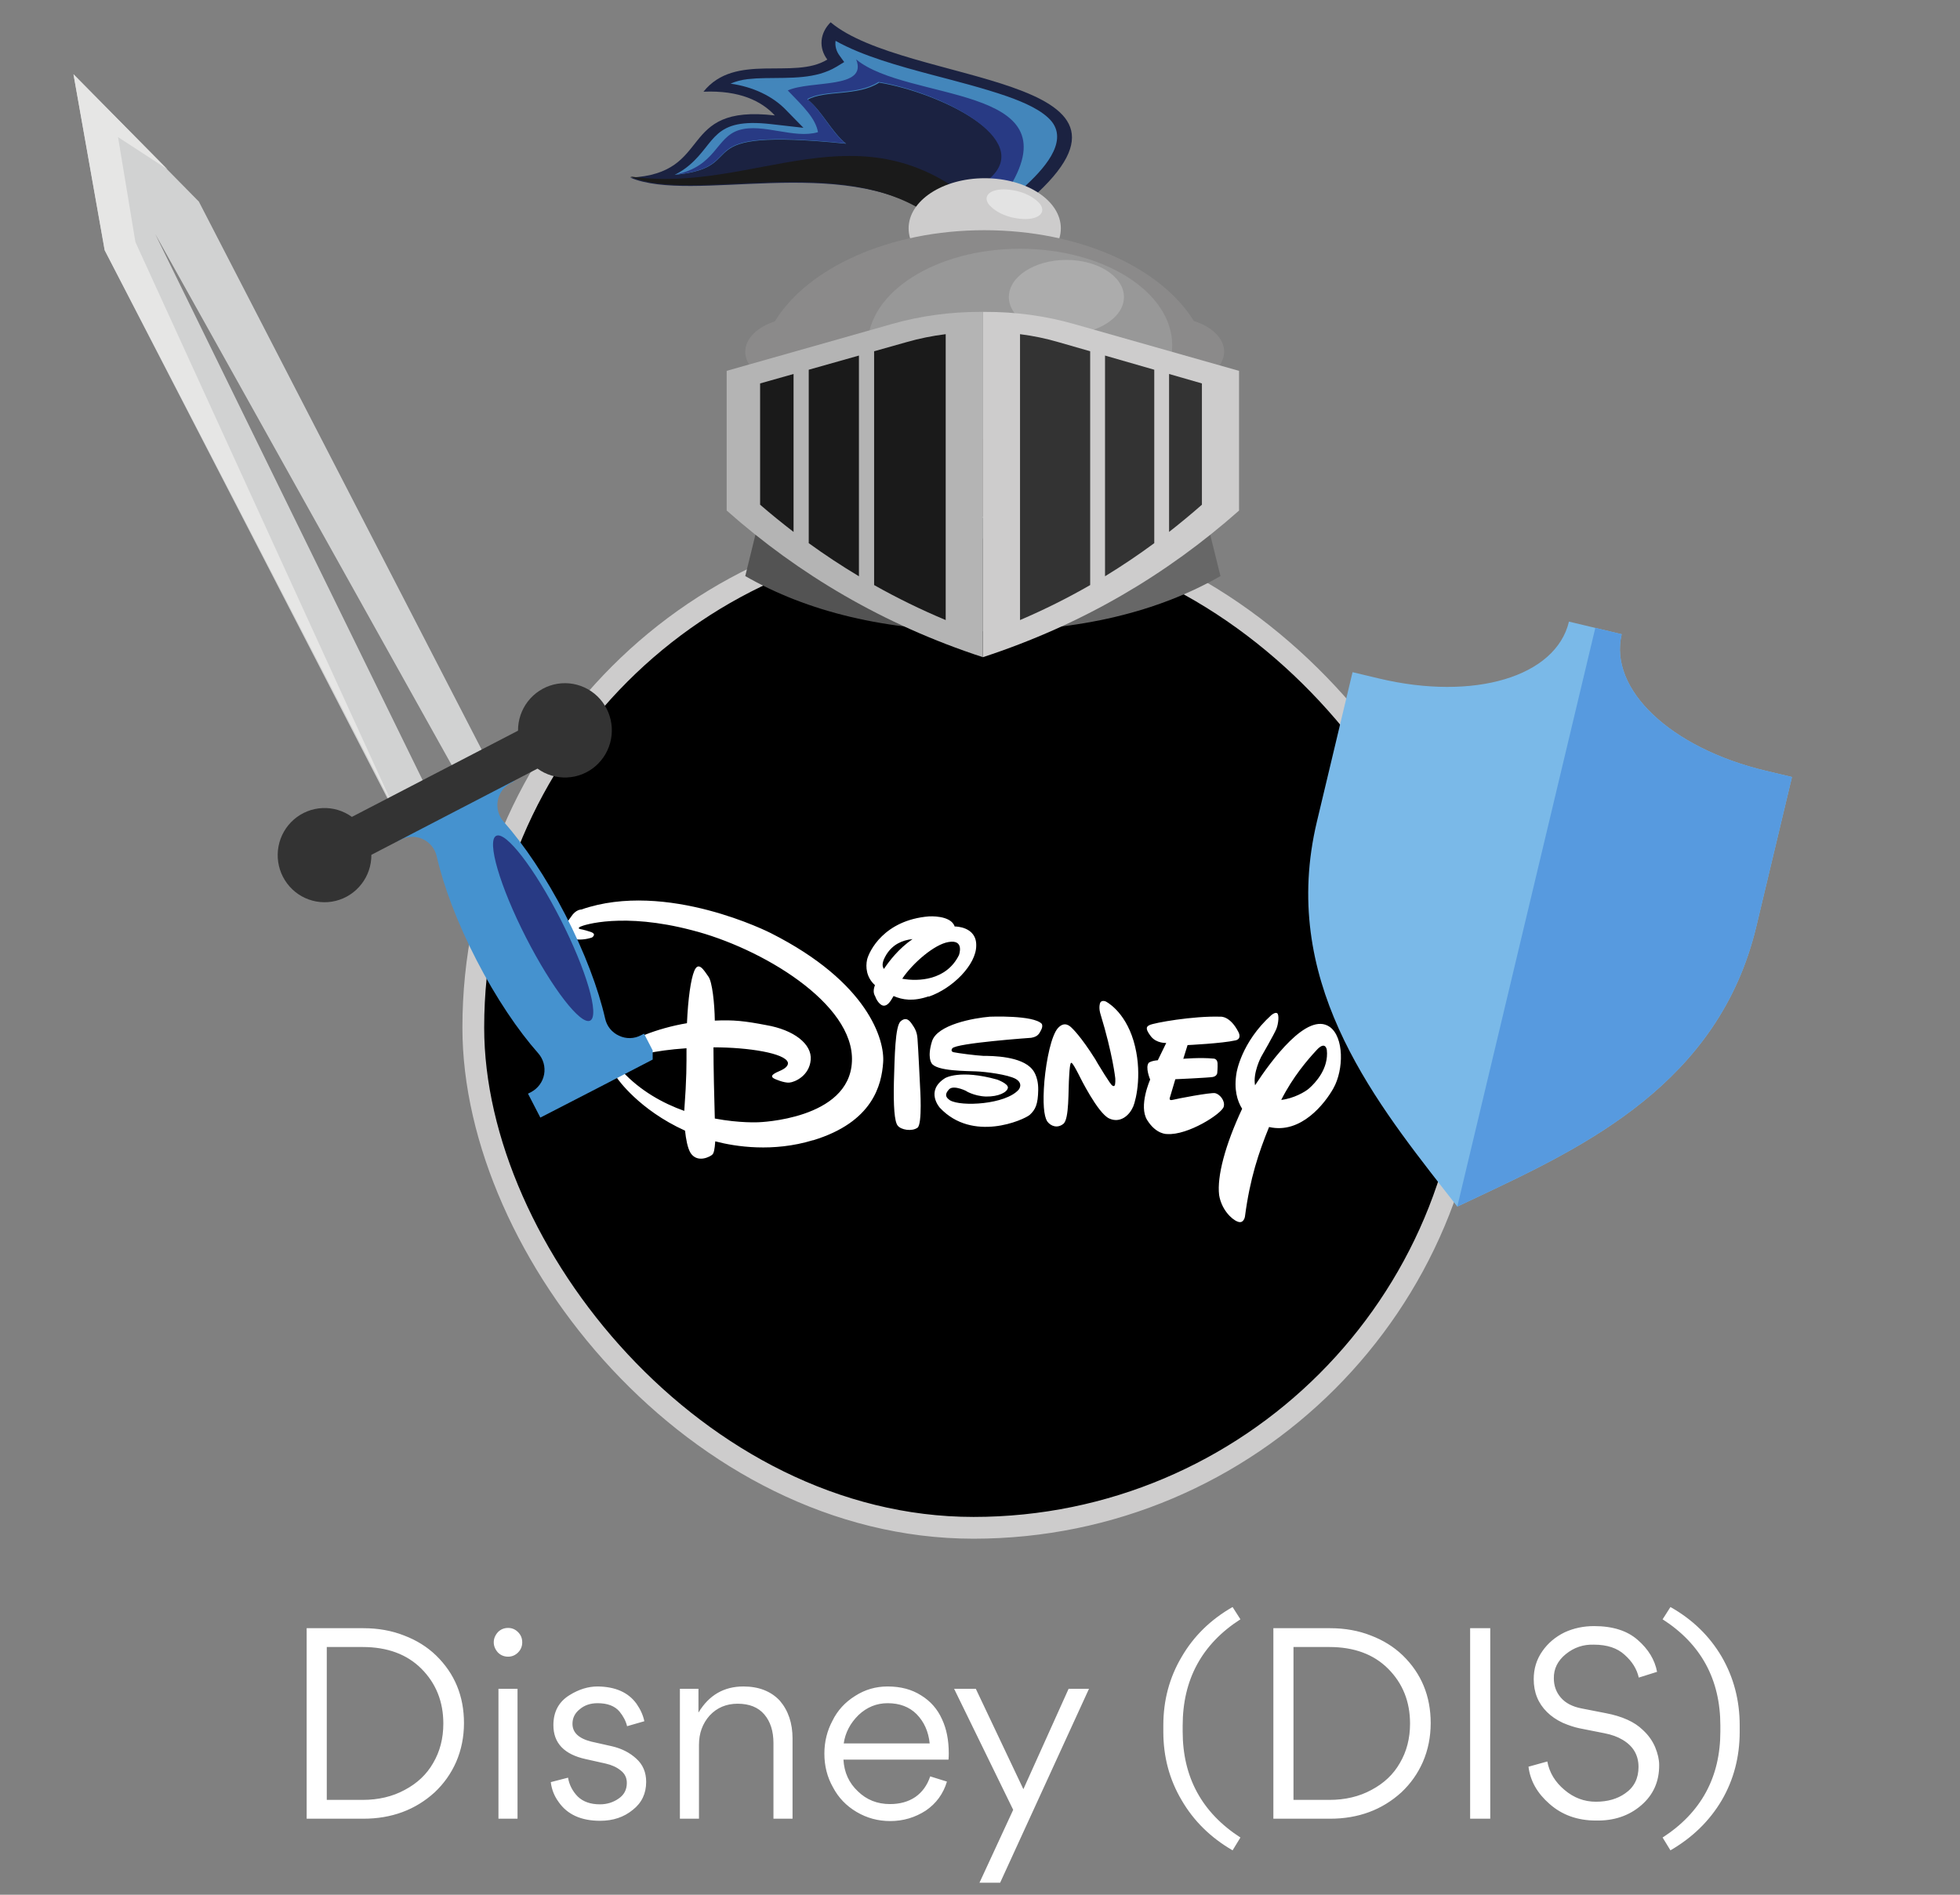 <svg width="90" height="87" viewBox="0 0 90 87" fill="none" xmlns="http://www.w3.org/2000/svg">
<rect x="0" y="0" width="90" height="87" fill="#808080" stroke="none"/>
<rect x="21.733" y="24.215" width="45.937" height="45.937" rx="22.968" fill="black"/>
<rect x="21.733" y="24.215" width="45.937" height="45.937" rx="22.968" stroke="#CDCCCC"/>
<path d="M56.728 47.771C56.125 47.91 54.531 47.987 54.531 47.987L54.335 48.616C54.335 48.616 55.124 48.549 55.702 48.606C55.702 48.606 55.888 48.59 55.908 48.812C55.919 49.039 55.893 49.276 55.893 49.276C55.893 49.276 55.877 49.416 55.686 49.452C55.465 49.488 53.969 49.555 53.969 49.555L53.727 50.37C53.727 50.37 53.639 50.555 53.84 50.504C54.026 50.452 55.594 50.153 55.8 50.194C56.016 50.246 56.264 50.545 56.192 50.813C56.109 51.138 54.542 52.138 53.593 52.071C53.593 52.071 53.093 52.102 52.675 51.427C52.273 50.782 52.814 49.57 52.814 49.57C52.814 49.57 52.572 49.003 52.752 48.797C52.752 48.797 52.855 48.709 53.165 48.683L53.552 47.889C53.552 47.889 53.113 47.915 52.855 47.595C52.618 47.286 52.598 47.152 52.783 47.069C52.979 46.966 54.794 46.641 56.042 46.683C56.042 46.683 56.48 46.631 56.867 47.389C56.867 47.389 57.043 47.698 56.733 47.771M52.025 50.823C51.871 51.2 51.443 51.597 50.927 51.354C50.401 51.107 49.571 49.416 49.571 49.416C49.571 49.416 49.261 48.786 49.2 48.807C49.2 48.807 49.133 48.683 49.096 49.374C49.045 50.06 49.107 51.396 48.823 51.607C48.565 51.813 48.256 51.726 48.081 51.483C47.936 51.241 47.874 50.658 47.957 49.642C48.05 48.627 48.282 47.544 48.576 47.209C48.885 46.868 49.133 47.116 49.225 47.209C49.225 47.209 49.622 47.569 50.293 48.637L50.406 48.833C50.406 48.833 51.015 49.849 51.077 49.843C51.077 49.843 51.128 49.895 51.169 49.854C51.231 49.838 51.211 49.508 51.211 49.508C51.211 49.508 51.097 48.41 50.53 46.554C50.53 46.554 50.447 46.316 50.504 46.09C50.556 45.883 50.777 45.986 50.777 45.986C50.777 45.986 51.633 46.399 52.051 47.791C52.464 49.184 52.185 50.447 52.031 50.823M47.828 47.25C47.745 47.394 47.709 47.595 47.353 47.652C47.353 47.652 43.899 47.894 43.728 48.137C43.728 48.137 43.615 48.281 43.801 48.317C43.997 48.358 44.781 48.462 45.152 48.482C45.554 48.482 46.905 48.492 47.4 49.101C47.4 49.101 47.684 49.39 47.673 50.045C47.663 50.715 47.544 50.952 47.281 51.194C47.008 51.421 44.667 52.473 43.156 50.864C43.156 50.864 42.465 50.091 43.398 49.503C43.398 49.503 44.069 49.091 45.786 49.57C45.786 49.57 46.302 49.756 46.281 49.947C46.25 50.153 45.853 50.359 45.276 50.349C44.719 50.333 44.306 50.065 44.389 50.112C44.466 50.137 43.785 49.782 43.574 50.024C43.368 50.251 43.419 50.385 43.625 50.524C44.141 50.823 46.167 50.715 46.771 50.039C46.771 50.039 47.013 49.766 46.647 49.544C46.286 49.338 45.234 49.209 44.827 49.194C44.44 49.173 42.991 49.194 42.775 48.817C42.775 48.817 42.568 48.549 42.795 47.817C43.032 47.044 44.719 46.745 45.451 46.683C45.451 46.683 47.462 46.6 47.838 47.013C47.838 47.013 47.89 47.105 47.828 47.245M42.125 51.782C41.883 51.963 41.367 51.886 41.217 51.679C41.073 51.499 41.021 50.787 41.047 49.668C41.083 48.523 41.099 47.121 41.356 46.894C41.614 46.672 41.769 46.868 41.872 47.018C41.975 47.172 42.109 47.343 42.13 47.698C42.161 48.059 42.249 49.916 42.249 49.916C42.249 49.916 42.362 51.607 42.13 51.782M42.641 45.749C41.929 45.992 41.444 45.914 41.032 45.734C40.851 46.059 40.743 46.157 40.609 46.177C40.403 46.198 40.222 45.868 40.196 45.765C40.155 45.687 40.057 45.548 40.176 45.234C39.773 44.873 39.743 44.388 39.815 44.063C39.908 43.681 40.588 42.248 42.651 42.078C42.651 42.078 43.661 42.006 43.837 42.542H43.868C43.868 42.542 44.847 42.542 44.827 43.419C44.827 44.295 43.744 45.388 42.641 45.765M43.558 43.254C42.909 43.357 41.908 44.223 41.429 44.94C42.166 45.074 43.455 45.022 44.033 43.857C44.033 43.857 44.306 43.125 43.558 43.254ZM40.707 43.821C40.501 44.156 40.49 44.357 40.588 44.491C40.831 44.13 41.259 43.563 41.903 43.12C41.408 43.171 40.99 43.377 40.707 43.821ZM58.275 51.746C57.801 52.912 57.398 54.093 57.166 55.861C57.166 55.861 57.115 56.207 56.831 56.093C56.548 55.99 56.084 55.526 55.98 54.871C55.877 54.015 56.259 52.571 57.037 50.911C56.81 50.55 56.651 50.014 56.78 49.261C56.78 49.261 56.986 47.869 58.378 46.61C58.378 46.61 58.543 46.471 58.636 46.518C58.749 46.569 58.703 47.013 58.61 47.239C58.528 47.456 57.909 48.529 57.909 48.529C57.909 48.529 57.522 49.261 57.63 49.833C58.363 48.709 60.028 46.43 61.059 47.152C61.714 47.616 61.714 49.111 61.224 49.978C60.838 50.663 59.745 52.081 58.285 51.751M60.43 48.245C60.049 48.657 59.368 49.441 58.832 50.504C59.399 50.442 59.951 50.127 60.121 49.967C60.394 49.725 61.023 49.07 60.925 48.204C60.925 48.204 60.864 47.75 60.43 48.245ZM37.329 52.355C35.504 52.912 33.782 52.654 32.843 52.406C32.817 52.788 32.776 52.948 32.714 53.01C32.642 53.092 32.044 53.432 31.714 52.948C31.57 52.716 31.497 52.298 31.456 51.916C29.342 50.957 28.362 49.544 28.331 49.493C28.28 49.441 27.8 48.941 28.28 48.322C28.728 47.766 30.213 47.203 31.544 46.982C31.595 45.847 31.719 44.971 31.879 44.584C32.07 44.12 32.312 44.532 32.529 44.842C32.704 45.074 32.812 46.069 32.823 46.863C33.689 46.822 34.215 46.884 35.179 47.069C36.448 47.286 37.293 47.936 37.226 48.668C37.164 49.39 36.504 49.689 36.246 49.709C35.989 49.73 35.576 49.539 35.576 49.539C35.287 49.405 35.55 49.282 35.886 49.137C36.257 48.957 36.174 48.776 36.174 48.776C36.04 48.364 34.395 48.09 32.761 48.09C32.761 48.993 32.797 50.488 32.823 51.359C33.967 51.576 34.823 51.53 34.823 51.53C34.823 51.53 39 51.411 39.119 48.745C39.248 46.074 34.942 43.517 31.771 42.712C28.605 41.882 26.81 42.47 26.655 42.547C26.485 42.63 26.64 42.66 26.64 42.66C26.64 42.66 26.81 42.686 27.119 42.789C27.429 42.893 27.181 43.047 27.181 43.047C26.64 43.233 26.037 43.125 25.918 42.877C25.799 42.635 25.995 42.413 26.227 42.088C26.444 41.753 26.692 41.763 26.692 41.763C30.61 40.397 35.396 42.846 35.396 42.846C39.871 45.105 40.635 47.76 40.552 48.792C40.48 49.807 40.088 51.525 37.329 52.36M28.718 48.668C28.274 48.874 28.584 49.204 28.584 49.204C29.419 50.096 30.44 50.658 31.42 51.009C31.533 49.462 31.523 48.91 31.523 48.132C30.007 48.235 29.131 48.482 28.718 48.668Z" fill="white"/>
<path d="M66.918 55.402L66.304 54.617C62.939 50.298 58.752 44.925 60.47 37.725L62.107 30.864L63.317 31.153C67.689 32.196 71.44 31.073 72.044 28.543L74.465 29.12C73.862 31.651 76.703 34.346 81.074 35.389L82.284 35.677L80.648 42.538C78.93 49.738 72.769 52.643 67.819 54.977L66.918 55.402Z" fill="#7AB9E8"/>
<path d="M81.074 35.389C76.703 34.346 73.861 31.651 74.465 29.12L73.254 28.832L66.917 55.4L66.918 55.402L67.819 54.977C72.769 52.643 78.93 49.738 80.648 42.538L82.284 35.678L81.074 35.389Z" fill="#579ADF"/>
<path fill-rule="evenodd" clip-rule="evenodd" d="M35.148 22.674C34.838 23.935 34.529 25.194 34.221 26.452C37.056 28.075 40.635 28.981 45.132 28.982V23.779L35.148 22.674Z" fill="#535353"/>
<path fill-rule="evenodd" clip-rule="evenodd" d="M55.107 22.674C55.422 23.935 55.733 25.194 56.042 26.452C53.201 28.075 49.63 28.981 45.132 28.982V23.779L55.107 22.674Z" fill="#676767"/>
<path fill-rule="evenodd" clip-rule="evenodd" d="M47.363 9.11C53.84 3.382 41.593 3.925 38.141 1.023C37.898 1.265 37.753 1.557 37.726 1.861C37.699 2.165 37.789 2.469 37.988 2.734C36.455 3.686 33.762 2.387 32.301 4.211C33.956 4.14 34.964 4.636 35.579 5.3C31.039 4.774 32.815 7.974 28.936 8.154C31.826 9.378 38.614 7.028 42.812 9.888C44.706 9.835 45.468 9.168 47.363 9.11Z" fill="#1B2241"/>
<path fill-rule="evenodd" clip-rule="evenodd" d="M28.938 8.101C31.799 9.365 38.537 6.956 42.704 9.888C43.479 9.855 44.242 9.721 44.961 9.491C39.511 4.678 34.676 8.951 28.936 8.101H28.938Z" fill="#1A1A1A"/>
<path fill-rule="evenodd" clip-rule="evenodd" d="M46.985 8.624C46.237 8.682 45.504 8.817 44.805 9.023L44.755 9.036C44.999 8.763 45.239 8.491 45.475 8.218C47.619 6.395 43.108 4.238 40.372 3.795C39.387 4.432 37.869 4.13 37.091 4.578C37.762 5.119 38.177 6.056 38.85 6.598C31.169 5.821 34.668 7.67 30.982 8.028C31.23 7.903 31.455 7.754 31.652 7.586C32.886 6.537 32.703 5.392 35.394 5.698L36.892 5.868C36.627 5.595 36.36 5.322 36.091 5.049C35.485 4.416 34.572 3.983 33.545 3.841C33.785 3.736 34.051 3.666 34.326 3.634C34.589 3.605 34.855 3.589 35.12 3.587C36.318 3.566 37.459 3.636 38.412 3.063L38.765 2.848C38.696 2.753 38.623 2.659 38.56 2.566C38.401 2.356 38.334 2.115 38.368 1.875C39.603 2.572 41.31 3.04 42.773 3.429C43.931 3.735 45.146 4.042 46.245 4.423C47.02 4.695 47.89 5.074 48.302 5.591C49.048 6.556 47.894 7.809 46.985 8.624Z" fill="#4386BB"/>
<path fill-rule="evenodd" clip-rule="evenodd" d="M45.906 8.751C45.517 8.827 45.133 8.918 44.756 9.023L44.707 9.036C44.95 8.761 45.189 8.487 45.424 8.213C47.56 6.378 43.065 4.207 40.339 3.762C39.357 4.403 37.844 4.099 37.069 4.549C37.737 5.094 38.152 6.037 38.822 6.583C31.168 5.8 34.655 7.661 30.981 8.022C32.894 7.647 32.859 6.295 33.945 5.97C35.032 5.644 36.467 6.393 37.561 6.068C37.447 5.441 36.928 4.931 36.173 4.153C37.221 3.677 39.863 4.102 39.314 2.728C41.665 4.677 49.239 3.869 46.365 8.583L45.906 8.751Z" fill="#283A84"/>
<path d="M45.217 12.786C43.287 12.786 41.722 11.756 41.722 10.485C41.722 9.214 43.287 8.183 45.217 8.183C47.147 8.183 48.712 9.214 48.712 10.485C48.712 11.756 47.147 12.786 45.217 12.786Z" fill="#CDCCCC"/>
<path fill-rule="evenodd" clip-rule="evenodd" d="M45.201 10.57C40.82 10.57 37.076 12.307 35.578 14.758C34.774 15.016 34.221 15.548 34.221 16.157C34.224 16.359 34.286 16.559 34.4 16.742C34.514 16.926 34.678 17.089 34.883 17.222C34.957 20.806 39.548 23.697 45.201 23.697C50.854 23.697 55.429 20.812 55.516 17.238C55.729 17.104 55.902 16.938 56.022 16.751C56.142 16.563 56.208 16.358 56.213 16.151C56.213 15.536 55.641 14.993 54.818 14.739C53.314 12.295 49.577 10.57 45.201 10.57Z" fill="#8B8A8A"/>
<path fill-rule="evenodd" clip-rule="evenodd" d="M46.836 20.288C42.984 20.288 39.846 18.301 39.846 15.855C39.846 13.409 42.99 11.422 46.836 11.422C50.683 11.422 53.826 13.409 53.826 15.855C53.826 18.301 50.691 20.288 46.836 20.288Z" fill="#989898"/>
<path fill-rule="evenodd" clip-rule="evenodd" d="M48.967 15.344C47.511 15.344 46.325 14.577 46.325 13.639C46.325 12.7 47.511 11.934 48.967 11.934C50.424 11.934 51.61 12.699 51.61 13.639C51.61 14.579 50.411 15.344 48.967 15.344Z" fill="#ACACAC"/>
<path fill-rule="evenodd" clip-rule="evenodd" d="M45.132 14.321H45.232C46.625 14.315 48.009 14.504 49.314 14.877L56.895 17.029V23.444C53.578 26.379 49.71 28.678 45.132 30.176V14.321Z" fill="#CDCCCC"/>
<path fill-rule="evenodd" clip-rule="evenodd" d="M46.836 15.344C47.44 15.42 48.033 15.543 48.606 15.711L50.059 16.129V26.864C49.033 27.455 47.957 27.992 46.838 28.471V15.344H46.836ZM50.741 16.326L53.002 16.977V24.94C52.287 25.467 51.534 25.976 50.741 26.46V16.326ZM53.682 17.172L55.19 17.606V23.174C54.707 23.599 54.204 24.015 53.682 24.424V17.172Z" fill="#333333"/>
<path fill-rule="evenodd" clip-rule="evenodd" d="M45.132 14.321H45.032C43.642 14.316 42.262 14.505 40.96 14.876L33.368 17.028V23.442C36.687 26.379 40.556 28.678 45.132 30.176V14.321Z" fill="#B4B4B4"/>
<path fill-rule="evenodd" clip-rule="evenodd" d="M43.427 15.344C42.81 15.42 42.205 15.543 41.621 15.711L40.138 16.129V26.864C41.185 27.455 42.283 27.992 43.425 28.471V15.344H43.427ZM39.441 16.326L37.136 16.977V24.94C37.863 25.467 38.632 25.976 39.441 26.46V16.326ZM36.439 17.172L34.903 17.606V23.174C35.394 23.599 35.907 24.015 36.439 24.424V17.172Z" fill="#1A1A1A"/>
<path fill-rule="evenodd" clip-rule="evenodd" d="M46.099 8.695C45.444 8.695 45.131 9.001 45.397 9.377C45.566 9.577 45.807 9.746 46.099 9.865C46.392 9.984 46.724 10.051 47.065 10.059C47.717 10.059 48.031 9.754 47.764 9.377C47.596 9.176 47.354 9.008 47.063 8.889C46.771 8.77 46.439 8.703 46.099 8.695Z" fill="#E3E3E3"/>
<g clip-path="url(#clip0_182_2502)">
<path fill-rule="evenodd" clip-rule="evenodd" d="M29.573 47.463L29.436 47.534C29.281 47.617 29.109 47.662 28.933 47.666C28.758 47.67 28.584 47.632 28.425 47.556C28.265 47.484 28.124 47.376 28.013 47.24C27.902 47.104 27.826 46.943 27.788 46.771C27.475 45.4 26.847 43.724 25.954 41.993C25.061 40.263 24.058 38.782 23.129 37.732C23.013 37.601 22.928 37.445 22.881 37.277C22.834 37.108 22.826 36.931 22.858 36.759C22.89 36.587 22.961 36.424 23.065 36.283C23.17 36.143 23.305 36.028 23.46 35.948L23.599 35.877L23.031 34.779L20.363 36.153L17.695 37.526L18.263 38.625L18.4 38.554C18.556 38.472 18.729 38.428 18.905 38.423C19.082 38.419 19.257 38.456 19.417 38.53C19.577 38.605 19.717 38.715 19.828 38.852C19.938 38.99 20.016 39.151 20.054 39.323C20.368 40.693 20.995 42.37 21.888 44.099C22.781 45.828 23.784 47.311 24.713 48.361C24.829 48.492 24.914 48.648 24.961 48.816C25.008 48.985 25.016 49.163 24.984 49.335C24.952 49.507 24.881 49.67 24.777 49.81C24.672 49.951 24.537 50.066 24.382 50.147L24.244 50.217L24.812 51.316L27.479 49.943L30.141 48.563L29.573 47.463Z" fill="#4592CF"/>
<path fill-rule="evenodd" clip-rule="evenodd" d="M22.782 38.38C22.342 38.609 22.953 40.696 24.148 43.037C25.344 45.378 26.67 47.092 27.102 46.862C27.535 46.633 26.931 44.546 25.736 42.205C24.54 39.864 23.222 38.15 22.782 38.38Z" fill="#283A84"/>
<path fill-rule="evenodd" clip-rule="evenodd" d="M3.375 3.41L4.804 11.489L18.142 37.336L22.469 35.103L9.131 9.256L3.375 3.41Z" fill="#D1D2D2"/>
<path fill-rule="evenodd" clip-rule="evenodd" d="M7.69 7.774L5.42 6.295L6.218 11.115L18.206 37.336L4.81 11.489L3.374 3.41L7.69 7.774Z" fill="#E6E6E5"/>
<path fill-rule="evenodd" clip-rule="evenodd" d="M7.125 10.741L13.427 23.611L19.73 36.483L20.419 36.133L21.105 35.783L14.115 23.263L7.125 10.741Z" fill="#818181"/>
<path fill-rule="evenodd" clip-rule="evenodd" d="M23.787 33.55L16.158 37.509C15.766 37.225 15.29 37.082 14.807 37.104C14.325 37.125 13.863 37.309 13.497 37.627C13.131 37.944 12.882 38.377 12.79 38.854C12.699 39.331 12.769 39.825 12.991 40.257C13.213 40.689 13.573 41.033 14.013 41.234C14.453 41.435 14.947 41.481 15.416 41.365C15.886 41.248 16.302 40.977 16.599 40.593C16.896 40.21 17.056 39.737 17.053 39.251L24.681 35.292C25.074 35.577 25.551 35.72 26.034 35.699C26.518 35.678 26.98 35.494 27.347 35.176C27.714 34.858 27.963 34.425 28.055 33.947C28.148 33.469 28.077 32.974 27.855 32.541C27.633 32.109 27.272 31.764 26.831 31.563C26.39 31.361 25.895 31.316 25.425 31.432C24.955 31.549 24.538 31.821 24.24 32.206C23.943 32.59 23.784 33.064 23.787 33.55Z" fill="#333333"/>
</g>
<path d="M14.081 83.509V74.761H16.684C17.364 74.761 17.988 74.873 18.556 75.097C19.125 75.313 19.613 75.617 20.02 76.009C20.877 76.841 21.305 77.877 21.305 79.117C21.305 79.757 21.184 80.353 20.945 80.905C20.712 81.433 20.384 81.897 19.96 82.297C19.073 83.105 17.98 83.509 16.684 83.509H14.081ZM15.005 75.625V82.645H16.648C17.377 82.645 18.02 82.493 18.581 82.189C19.157 81.885 19.593 81.473 19.889 80.953C20.201 80.425 20.357 79.821 20.357 79.141C20.357 78.133 20.02 77.293 19.349 76.621C18.684 75.957 17.785 75.625 16.648 75.625H15.005ZM22.864 75.877C22.736 75.733 22.672 75.577 22.672 75.409C22.672 75.241 22.736 75.085 22.864 74.941C22.992 74.813 23.148 74.749 23.332 74.749C23.508 74.749 23.66 74.813 23.788 74.941C23.916 75.069 23.98 75.225 23.98 75.409C23.98 75.593 23.916 75.749 23.788 75.877C23.66 76.005 23.508 76.069 23.332 76.069C23.148 76.069 22.992 76.005 22.864 75.877ZM22.888 83.509V77.545H23.764V83.509H22.888ZM29.671 81.817C29.671 82.353 29.467 82.781 29.059 83.101C28.651 83.437 28.151 83.605 27.559 83.605C26.687 83.605 26.051 83.317 25.651 82.741C25.451 82.469 25.331 82.165 25.291 81.829L26.083 81.625C26.139 81.953 26.287 82.241 26.527 82.489C26.775 82.729 27.115 82.849 27.547 82.849C27.875 82.849 28.167 82.757 28.423 82.573C28.663 82.405 28.783 82.169 28.783 81.865C28.783 81.625 28.687 81.433 28.495 81.289C28.319 81.145 28.091 81.041 27.811 80.977L26.899 80.773C25.907 80.557 25.411 80.037 25.411 79.213C25.411 78.597 25.659 78.137 26.155 77.833C26.579 77.569 27.007 77.437 27.439 77.437C28.255 77.445 28.851 77.709 29.227 78.229C29.411 78.493 29.531 78.761 29.587 79.033L28.795 79.261C28.739 79.029 28.623 78.805 28.447 78.589C28.231 78.333 27.895 78.205 27.439 78.205C27.111 78.205 26.839 78.297 26.623 78.481C26.399 78.657 26.287 78.881 26.287 79.153C26.287 79.553 26.575 79.825 27.151 79.969L28.111 80.185C28.551 80.289 28.919 80.477 29.215 80.749C29.519 81.021 29.671 81.377 29.671 81.817ZM36.392 83.509H35.516V80.041C35.516 79.489 35.376 79.049 35.096 78.721C34.816 78.393 34.408 78.229 33.872 78.229C33.352 78.229 32.924 78.409 32.588 78.769C32.26 79.137 32.096 79.585 32.096 80.113V83.509H31.22V77.545H32.072V78.637C32.552 77.837 33.24 77.437 34.136 77.437C34.84 77.437 35.396 77.653 35.804 78.085C36.196 78.541 36.392 79.121 36.392 79.825V83.509ZM43.554 80.797H38.73C38.762 81.381 38.982 81.865 39.39 82.249C39.79 82.641 40.282 82.837 40.866 82.837C41.322 82.837 41.71 82.729 42.03 82.513C42.35 82.289 42.578 81.973 42.714 81.565L43.482 81.805C43.314 82.365 42.99 82.809 42.51 83.137C42.014 83.457 41.47 83.617 40.878 83.617C40.318 83.617 39.802 83.477 39.33 83.197C38.858 82.917 38.498 82.541 38.25 82.069C37.986 81.605 37.854 81.089 37.854 80.521C37.854 79.977 37.978 79.473 38.226 79.009C38.458 78.537 38.806 78.157 39.27 77.869C39.718 77.581 40.214 77.437 40.758 77.437C41.358 77.437 41.87 77.573 42.294 77.845C42.726 78.109 43.046 78.473 43.254 78.937C43.462 79.377 43.566 79.901 43.566 80.509C43.566 80.613 43.562 80.709 43.554 80.797ZM38.742 80.053H42.69C42.634 79.509 42.434 79.061 42.09 78.709C41.754 78.373 41.31 78.205 40.758 78.205C40.254 78.205 39.81 78.385 39.426 78.745C39.042 79.121 38.814 79.557 38.742 80.053ZM45.924 86.449H44.976L46.524 83.101L43.812 77.545H44.808L46.992 82.153L49.068 77.545H50.004L45.924 86.449ZM53.418 79.513V79.225C53.418 78.073 53.698 77.025 54.258 76.081C54.81 75.129 55.59 74.365 56.598 73.789L56.958 74.353C55.19 75.489 54.306 77.117 54.306 79.237V79.501C54.306 81.605 55.19 83.229 56.958 84.373L56.598 84.961C55.59 84.377 54.81 83.609 54.258 82.657C53.698 81.713 53.418 80.665 53.418 79.513ZM58.471 83.509V74.761H61.075C61.755 74.761 62.379 74.873 62.947 75.097C63.515 75.313 64.003 75.617 64.411 76.009C65.267 76.841 65.695 77.877 65.695 79.117C65.695 79.757 65.575 80.353 65.335 80.905C65.103 81.433 64.775 81.897 64.351 82.297C63.463 83.105 62.371 83.509 61.075 83.509H58.471ZM59.395 75.625V82.645H61.039C61.767 82.645 62.411 82.493 62.971 82.189C63.547 81.885 63.983 81.473 64.279 80.953C64.591 80.425 64.747 79.821 64.747 79.141C64.747 78.133 64.411 77.293 63.739 76.621C63.075 75.957 62.175 75.625 61.039 75.625H59.395ZM67.506 83.509V74.761H68.43V83.509H67.506ZM73.282 83.593C72.434 83.593 71.722 83.337 71.146 82.825C70.586 82.337 70.266 81.769 70.186 81.121L71.05 80.881C71.146 81.393 71.41 81.829 71.842 82.189C72.266 82.549 72.746 82.729 73.282 82.729C73.818 82.729 74.266 82.601 74.626 82.345C75.034 82.065 75.238 81.661 75.238 81.133C75.238 80.589 74.994 80.173 74.506 79.885C74.282 79.749 74.006 79.649 73.678 79.585L72.526 79.357C72.294 79.309 72.038 79.225 71.758 79.105C71.47 78.969 71.23 78.805 71.038 78.613C70.63 78.213 70.426 77.709 70.426 77.101C70.426 76.621 70.558 76.193 70.822 75.817C71.078 75.449 71.418 75.161 71.842 74.953C72.258 74.761 72.71 74.665 73.198 74.665C74.054 74.665 74.722 74.877 75.202 75.301C75.69 75.725 75.986 76.213 76.09 76.765L75.25 77.029C75.162 76.637 74.946 76.289 74.602 75.985C74.266 75.673 73.794 75.517 73.186 75.517C72.706 75.501 72.278 75.645 71.902 75.949C71.526 76.253 71.342 76.625 71.35 77.065C71.35 77.409 71.458 77.705 71.674 77.953C71.89 78.201 72.206 78.365 72.622 78.445L73.726 78.661C74.486 78.805 75.054 79.061 75.43 79.429C75.686 79.661 75.878 79.929 76.006 80.233C76.126 80.529 76.186 80.797 76.186 81.037C76.194 81.797 75.918 82.417 75.358 82.897C74.798 83.377 74.106 83.609 73.282 83.593ZM79.884 79.225V79.513C79.884 80.673 79.608 81.725 79.056 82.669C78.496 83.613 77.712 84.377 76.704 84.961L76.344 84.373C78.112 83.229 78.996 81.605 78.996 79.501V79.237C78.996 77.117 78.112 75.489 76.344 74.353L76.704 73.789C77.712 74.357 78.496 75.117 79.056 76.069C79.608 77.021 79.884 78.073 79.884 79.225Z" fill="white"/>
<defs>
<clipPath id="clip0_182_2502">
<rect width="28.994" height="52.066" fill="white" transform="matrix(-1 0 0 1 29.97 0)"/>
</clipPath>
</defs>
</svg>
